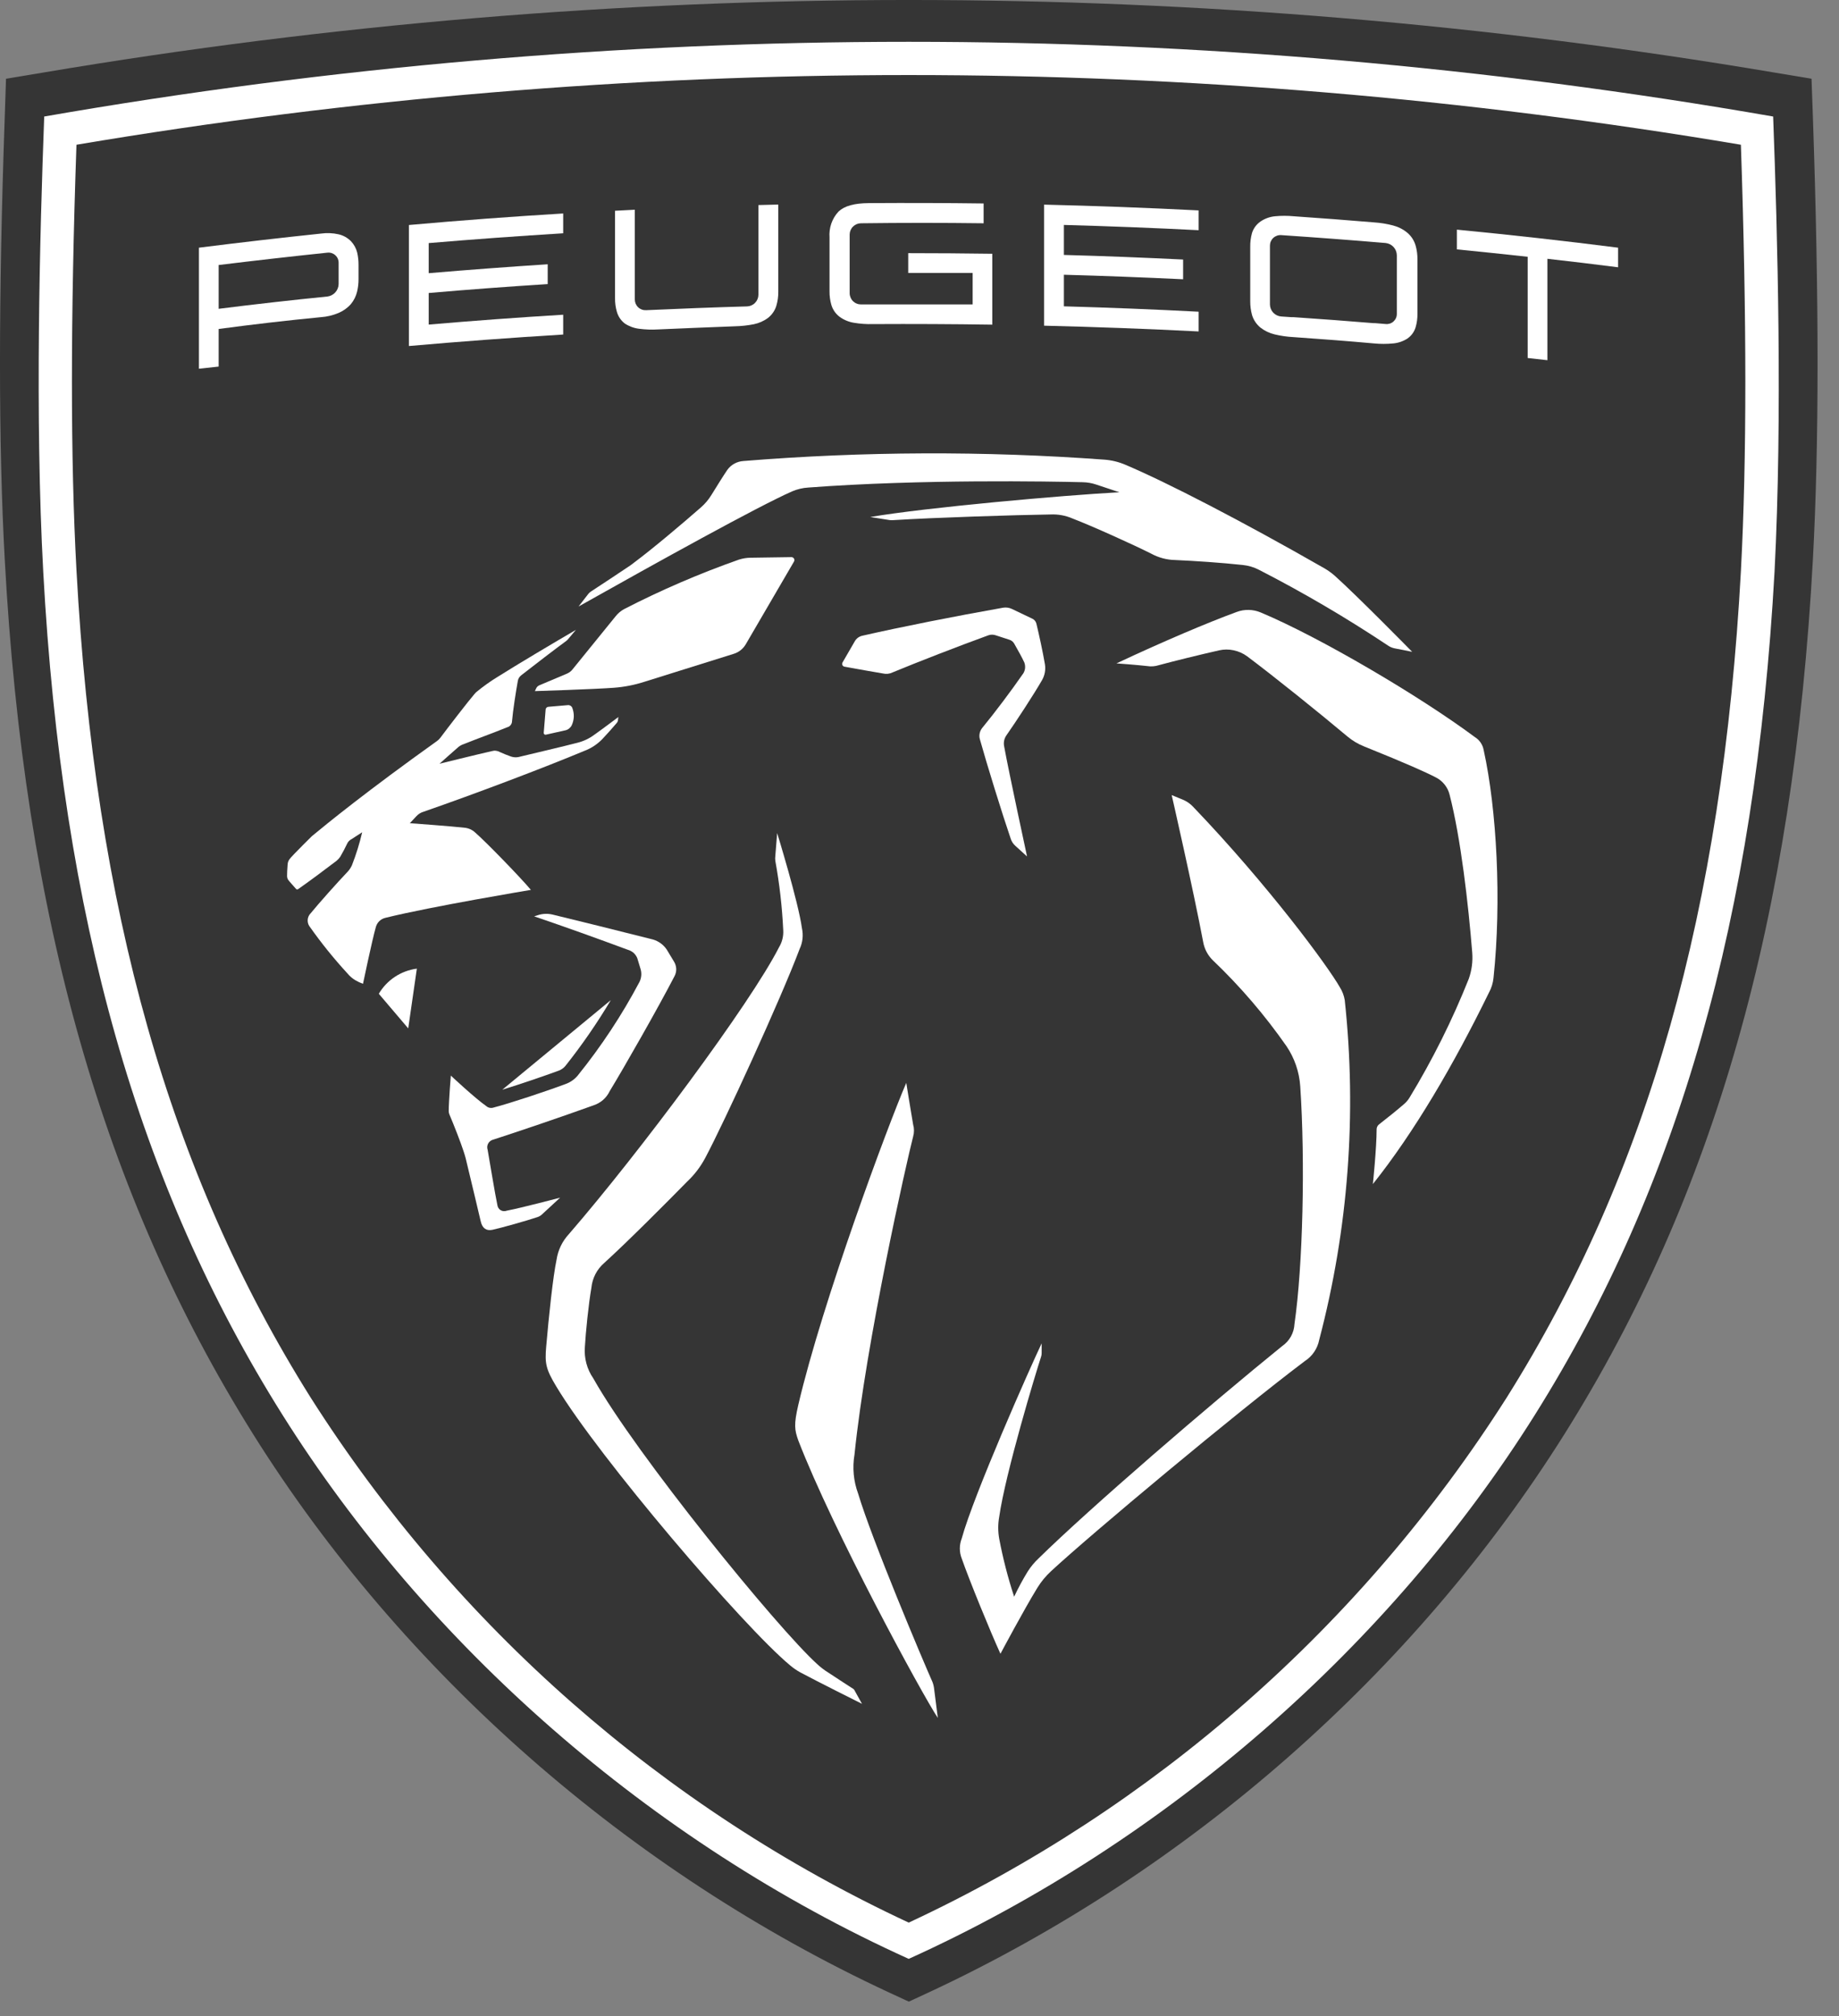 <svg width="52" height="57" viewBox="0 0 52 57" fill="none" xmlns="http://www.w3.org/2000/svg">
<rect x="0" y="0" width="52" height="57" fill="#808080" stroke="none"/>
<path d="M25.138 56.327C17.78 52.905 11.391 47.3 7.156 40.542C2.922 33.784 0.683 25.93 0.134 15.814C-0.045 12.541 -0.045 8.451 0.134 3.309L0.17 2.226L1.241 2.048C17.431 -0.683 33.964 -0.683 50.154 2.048L51.223 2.226L51.262 3.309C51.438 8.451 51.438 12.541 51.262 15.814C50.712 25.93 48.48 33.788 44.237 40.542C39.995 47.296 33.609 52.905 26.257 56.327L25.698 56.586L25.138 56.327Z" fill="#353535"/>
<path d="M14.328 34.226C14.3 34.237 14.27 34.242 14.24 34.239C14.211 34.237 14.182 34.227 14.157 34.212C14.131 34.197 14.11 34.176 14.094 34.151C14.078 34.126 14.068 34.097 14.064 34.068C14.002 33.781 13.84 32.797 13.789 32.508C13.779 32.478 13.775 32.446 13.777 32.414C13.78 32.383 13.79 32.352 13.805 32.324C13.821 32.296 13.842 32.272 13.868 32.254C13.893 32.235 13.923 32.222 13.954 32.215C14.655 31.988 15.834 31.589 16.785 31.247C16.884 31.214 16.976 31.162 17.055 31.093C17.134 31.023 17.197 30.938 17.242 30.843C17.629 30.21 18.614 28.485 19.075 27.592C19.107 27.53 19.123 27.46 19.121 27.39C19.118 27.32 19.098 27.251 19.062 27.191L18.852 26.843C18.76 26.706 18.623 26.607 18.465 26.56C17.497 26.314 16.223 26 15.621 25.854C15.486 25.823 15.346 25.828 15.214 25.87L15.104 25.905C16.029 26.221 16.817 26.503 17.815 26.873C17.862 26.895 17.905 26.925 17.941 26.963C17.976 27.001 18.004 27.046 18.022 27.094L18.113 27.395C18.15 27.517 18.138 27.649 18.08 27.763C17.585 28.697 17.001 29.581 16.337 30.404C16.249 30.51 16.135 30.591 16.006 30.64C15.439 30.853 14.407 31.194 13.958 31.31C13.923 31.322 13.885 31.325 13.849 31.318C13.812 31.311 13.778 31.294 13.751 31.27C13.423 31.041 12.748 30.407 12.748 30.407C12.748 30.407 12.691 31.097 12.688 31.405C12.687 31.439 12.694 31.473 12.707 31.504C12.823 31.775 13.026 32.291 13.11 32.552C13.133 32.62 13.15 32.68 13.168 32.746C13.28 33.2 13.594 34.532 13.594 34.532C13.64 34.726 13.752 34.804 13.931 34.765C14.161 34.715 14.899 34.509 15.195 34.408C15.241 34.394 15.283 34.369 15.319 34.337L15.838 33.858C15.838 33.858 14.736 34.149 14.328 34.226Z" fill="white"/>
<path d="M15.986 30.135C16.456 29.544 16.885 28.922 17.272 28.273L14.203 30.806C14.707 30.651 15.388 30.418 15.799 30.267C15.871 30.24 15.936 30.195 15.986 30.135Z" fill="white"/>
<path d="M16.057 19.934L15.509 19.981C15.487 19.982 15.467 19.991 15.452 20.007C15.437 20.022 15.428 20.043 15.428 20.064L15.375 20.715C15.374 20.723 15.376 20.731 15.379 20.739C15.381 20.746 15.386 20.753 15.392 20.758C15.398 20.764 15.405 20.767 15.413 20.769C15.421 20.771 15.429 20.771 15.437 20.769L15.991 20.645C16.028 20.636 16.063 20.619 16.093 20.595C16.123 20.57 16.148 20.54 16.165 20.506C16.202 20.428 16.222 20.344 16.225 20.259C16.227 20.173 16.212 20.088 16.181 20.008C16.171 19.984 16.153 19.964 16.131 19.95C16.109 19.937 16.083 19.931 16.057 19.934Z" fill="white"/>
<path d="M10.711 28.094L11.543 29.072L11.787 27.383C11.566 27.412 11.354 27.491 11.167 27.614C10.981 27.737 10.825 27.901 10.711 28.094Z" fill="white"/>
<path d="M37.889 27.915C37.548 27.311 35.856 25.02 33.739 22.81C33.663 22.728 33.571 22.662 33.468 22.616L33.131 22.477C33.131 22.477 33.747 25.17 34.024 26.644C34.06 26.831 34.151 27.003 34.285 27.138C35.063 27.879 35.764 28.696 36.379 29.578C36.605 29.914 36.739 30.304 36.766 30.709C36.909 32.84 36.841 35.789 36.603 37.428C36.597 37.552 36.563 37.673 36.503 37.781C36.443 37.889 36.359 37.982 36.257 38.052C34.208 39.711 30.82 42.629 29.365 44.058C29.25 44.166 29.149 44.288 29.063 44.421C28.921 44.652 28.792 44.892 28.676 45.138C28.5 44.602 28.359 44.055 28.254 43.5C28.217 43.295 28.217 43.085 28.254 42.88C28.43 41.644 29.294 38.79 29.435 38.364C29.448 38.327 29.455 38.289 29.454 38.25V37.977C29.141 38.631 27.534 42.251 27.193 43.496C27.123 43.677 27.123 43.876 27.193 44.056C27.402 44.657 28.01 46.143 28.289 46.752C28.289 46.752 28.949 45.511 29.332 44.888C29.439 44.714 29.57 44.555 29.72 44.417C30.862 43.359 34.975 39.924 36.895 38.478C37 38.411 37.09 38.323 37.16 38.219C37.23 38.116 37.278 38 37.302 37.878C38.126 34.746 38.371 31.491 38.024 28.272C38.003 28.145 37.957 28.024 37.889 27.915Z" fill="white"/>
<path d="M29.465 19.227C29.543 19.091 29.572 18.931 29.546 18.776C29.482 18.404 29.385 17.964 29.306 17.633C29.299 17.602 29.285 17.573 29.265 17.549C29.245 17.524 29.22 17.505 29.192 17.491L28.611 17.214C28.535 17.178 28.45 17.166 28.367 17.179C26.969 17.427 25.497 17.718 24.384 17.972C24.339 17.982 24.297 18.001 24.259 18.028C24.223 18.056 24.192 18.09 24.169 18.131L23.823 18.729C23.817 18.74 23.813 18.752 23.813 18.765C23.812 18.777 23.814 18.789 23.82 18.801C23.825 18.812 23.832 18.822 23.842 18.83C23.851 18.838 23.863 18.843 23.875 18.846C24.167 18.9 24.762 19.006 24.965 19.039C25.056 19.061 25.152 19.051 25.236 19.01C25.941 18.718 27.093 18.27 27.947 17.96C28.014 17.936 28.088 17.936 28.156 17.96L28.543 18.086C28.601 18.104 28.649 18.143 28.679 18.197C28.787 18.39 28.899 18.584 28.965 18.731C28.986 18.789 28.992 18.852 28.982 18.913C28.971 18.974 28.945 19.031 28.905 19.078C28.615 19.499 28.117 20.163 27.774 20.578C27.738 20.623 27.712 20.676 27.701 20.733C27.689 20.79 27.692 20.849 27.709 20.905C27.902 21.599 28.344 23.025 28.578 23.707C28.603 23.787 28.65 23.859 28.713 23.914L29.041 24.212C29.041 24.212 28.52 21.8 28.396 21.113C28.384 21.06 28.382 21.006 28.39 20.953C28.399 20.901 28.418 20.85 28.446 20.805C28.733 20.394 29.225 19.644 29.465 19.227Z" fill="white"/>
<path d="M41.954 21.21C41.941 21.134 41.912 21.061 41.869 20.996C41.825 20.932 41.769 20.877 41.703 20.837C40.138 19.674 37.323 18.017 35.648 17.314C35.433 17.224 35.191 17.218 34.972 17.299C34.173 17.591 32.897 18.13 31.57 18.754C31.57 18.754 32.151 18.796 32.434 18.829C32.546 18.848 32.661 18.839 32.769 18.804C33.175 18.694 33.9 18.515 34.469 18.386C34.606 18.355 34.748 18.354 34.885 18.384C35.022 18.413 35.152 18.471 35.265 18.554C36.039 19.135 37.298 20.147 38.101 20.821C38.241 20.938 38.398 21.032 38.568 21.1C39.79 21.592 40.328 21.836 40.601 21.978C40.696 22.026 40.78 22.094 40.847 22.178C40.914 22.261 40.962 22.358 40.988 22.462C41.306 23.69 41.519 25.562 41.629 26.928C41.649 27.179 41.616 27.432 41.532 27.67C41.067 28.837 40.506 29.962 39.853 31.035C39.807 31.109 39.749 31.175 39.681 31.229C39.513 31.375 39.213 31.617 38.996 31.785C38.974 31.801 38.957 31.822 38.945 31.846C38.933 31.87 38.926 31.896 38.926 31.923C38.926 32.45 38.82 33.473 38.82 33.473C39.995 32 41.11 30.09 42.102 28.061C42.172 27.933 42.216 27.791 42.231 27.645C42.462 25.465 42.322 22.881 41.954 21.21Z" fill="white"/>
<path d="M26.367 47.551C26.09 46.929 24.654 43.527 24.265 42.225C24.134 41.872 24.099 41.491 24.162 41.12C24.489 37.92 25.639 32.828 25.82 32.13C25.852 32.02 25.852 31.902 25.82 31.791C25.773 31.528 25.626 30.613 25.626 30.613C25.105 31.818 23.256 36.794 22.572 39.719C22.445 40.272 22.466 40.419 22.572 40.719C23.556 43.267 26.058 47.871 26.518 48.566L26.416 47.764C26.409 47.691 26.393 47.619 26.367 47.551Z" fill="white"/>
<path d="M24.136 47.75C24.136 47.75 23.59 47.398 23.423 47.285C23.31 47.216 23.205 47.135 23.108 47.045C21.969 46.014 17.975 41.103 16.778 38.969C16.598 38.71 16.513 38.395 16.538 38.08C16.561 37.669 16.641 36.875 16.722 36.408C16.748 36.135 16.878 35.882 17.086 35.703C17.764 35.087 18.86 33.984 19.433 33.401C19.638 33.208 19.81 32.982 19.942 32.733C20.468 31.748 22.072 28.259 22.612 26.823C22.697 26.642 22.719 26.438 22.676 26.242C22.573 25.49 21.975 23.551 21.975 23.551L21.923 24.2C21.917 24.244 21.917 24.289 21.923 24.334C22.041 24.983 22.116 25.639 22.147 26.298C22.157 26.466 22.116 26.633 22.029 26.777C21.224 28.363 18.077 32.589 16.087 34.887C15.901 35.087 15.779 35.338 15.738 35.608C15.636 36.09 15.52 37.195 15.444 38.072C15.403 38.545 15.434 38.706 15.735 39.204C16.935 41.199 21.018 45.985 22.349 47.086C22.436 47.159 22.531 47.224 22.631 47.279C23.1 47.531 24.374 48.167 24.374 48.167L24.18 47.818C24.17 47.793 24.155 47.77 24.136 47.75Z" fill="white"/>
<path d="M18.209 19.278L20.746 18.484C20.895 18.439 21.021 18.336 21.096 18.199L22.452 15.874C22.459 15.861 22.462 15.847 22.462 15.832C22.462 15.818 22.458 15.803 22.451 15.791C22.443 15.778 22.433 15.768 22.42 15.761C22.407 15.754 22.393 15.75 22.378 15.75L21.216 15.767C21.107 15.769 20.999 15.787 20.895 15.82C19.782 16.212 18.697 16.679 17.648 17.219C17.554 17.27 17.472 17.34 17.406 17.424L16.186 18.927C16.146 18.977 16.094 19.017 16.035 19.042L15.247 19.375C15.21 19.392 15.179 19.421 15.162 19.458L15.125 19.538C15.125 19.538 16.796 19.485 17.359 19.443C17.648 19.421 17.933 19.366 18.209 19.278Z" fill="white"/>
<path d="M22.855 13.783C26.05 13.542 29.721 13.61 30.612 13.632C30.744 13.634 30.875 13.657 30.999 13.699L31.652 13.916C30.049 14.002 26.176 14.347 24.608 14.616L25.16 14.703C25.199 14.707 25.238 14.707 25.278 14.703C26.439 14.631 28.709 14.558 29.704 14.544C29.916 14.534 30.127 14.572 30.322 14.656C30.902 14.879 32.064 15.406 32.548 15.65C32.758 15.765 32.993 15.828 33.232 15.832C33.753 15.854 34.55 15.908 35.139 15.972C35.299 15.988 35.455 16.034 35.598 16.108C36.854 16.752 38.073 17.468 39.248 18.25C39.306 18.29 39.372 18.317 39.441 18.33L39.931 18.427C39.931 18.427 38.357 16.825 37.739 16.274C37.65 16.196 37.553 16.127 37.451 16.067C35.112 14.728 32.998 13.637 31.822 13.139C31.633 13.058 31.431 13.009 31.226 12.994C27.828 12.745 24.416 12.758 21.02 13.033C20.93 13.039 20.843 13.064 20.764 13.108C20.685 13.151 20.617 13.212 20.565 13.285C20.456 13.445 20.278 13.73 20.114 13.996C20.035 14.125 19.937 14.241 19.823 14.341C19.318 14.784 18.468 15.503 17.933 15.902C17.887 15.937 17.864 15.957 17.827 15.982C17.604 16.135 16.859 16.625 16.725 16.712C16.686 16.736 16.652 16.767 16.625 16.803L16.359 17.146C18.588 15.893 21.427 14.319 22.398 13.891C22.544 13.829 22.698 13.792 22.855 13.783Z" fill="white"/>
<path d="M12.452 20.856C12.424 20.893 12.391 20.925 12.354 20.951C10.371 22.367 9.256 23.276 8.818 23.639C8.64 23.815 8.47 23.985 8.313 24.148C8.156 24.311 8.14 24.342 8.131 24.462C8.121 24.582 8.117 24.691 8.117 24.764C8.117 24.803 8.128 24.842 8.15 24.875C8.179 24.917 8.344 25.096 8.373 25.132C8.381 25.14 8.392 25.144 8.404 25.144C8.415 25.144 8.426 25.14 8.435 25.132C8.729 24.927 9.141 24.621 9.515 24.336C9.555 24.303 9.59 24.264 9.62 24.222C9.684 24.113 9.767 23.956 9.813 23.857C9.838 23.798 9.884 23.75 9.941 23.722L10.241 23.528C10.167 23.846 10.07 24.158 9.951 24.462C9.922 24.525 9.884 24.583 9.839 24.634C9.546 24.941 9.018 25.531 8.752 25.857C8.716 25.909 8.697 25.971 8.7 26.035C8.702 26.098 8.725 26.159 8.766 26.208C9.09 26.667 9.443 27.104 9.823 27.517C9.886 27.594 9.962 27.66 10.048 27.711C10.117 27.752 10.189 27.785 10.264 27.812C10.264 27.812 10.518 26.595 10.625 26.217C10.641 26.151 10.675 26.09 10.724 26.042C10.773 25.994 10.835 25.961 10.902 25.946C12.203 25.624 15.012 25.157 15.012 25.157C14.716 24.803 13.728 23.786 13.43 23.53C13.349 23.456 13.247 23.411 13.138 23.4C12.776 23.358 11.589 23.272 11.589 23.272L11.769 23.079C11.825 23.016 11.897 22.97 11.978 22.947C13.436 22.441 15.38 21.705 16.517 21.23C16.733 21.15 16.926 21.017 17.078 20.843C17.163 20.754 17.337 20.56 17.436 20.442C17.455 20.422 17.468 20.397 17.473 20.37C17.473 20.333 17.487 20.269 17.487 20.269C17.487 20.269 17.003 20.633 16.811 20.767C16.663 20.879 16.492 20.959 16.311 21.002C15.911 21.106 15.15 21.284 14.712 21.389C14.617 21.419 14.514 21.415 14.422 21.377C14.35 21.352 14.212 21.298 14.131 21.259C14.098 21.24 14.061 21.228 14.022 21.224C13.984 21.219 13.945 21.223 13.908 21.234C13.511 21.323 12.427 21.591 12.427 21.591C12.427 21.591 12.927 21.145 12.964 21.116C13.008 21.081 13.059 21.054 13.113 21.036C13.488 20.885 13.951 20.719 14.342 20.56C14.38 20.55 14.414 20.529 14.438 20.498C14.463 20.468 14.477 20.43 14.478 20.391C14.503 20.091 14.588 19.548 14.64 19.262C14.644 19.227 14.655 19.193 14.674 19.162C14.692 19.132 14.716 19.106 14.745 19.085C14.973 18.905 15.816 18.258 16.015 18.117L16.054 18.08L16.284 17.807C15.686 18.155 14.615 18.791 14.063 19.14C13.86 19.264 13.666 19.403 13.482 19.554C13.456 19.574 13.433 19.598 13.413 19.624C13.254 19.806 12.662 20.573 12.452 20.856Z" fill="white"/>
<path d="M11.562 9.782V6.361C13.015 6.231 14.469 6.123 15.925 6.035V6.595C14.657 6.673 13.39 6.765 12.122 6.872V7.723C13.242 7.628 14.364 7.544 15.487 7.471V8.031C14.364 8.102 13.242 8.186 12.122 8.283V9.176C13.388 9.067 14.656 8.974 15.925 8.897V9.457C14.471 9.546 13.017 9.654 11.562 9.782Z" fill="white"/>
<path d="M5.625 10.424V7.002C6.775 6.857 7.926 6.724 9.077 6.603C9.243 6.58 9.412 6.587 9.575 6.624C9.707 6.655 9.828 6.722 9.923 6.818C10.009 6.908 10.07 7.02 10.1 7.141C10.126 7.256 10.139 7.373 10.138 7.49V7.889C10.139 8.008 10.125 8.126 10.098 8.242C10.067 8.372 10.007 8.494 9.922 8.596C9.825 8.706 9.705 8.792 9.571 8.848C9.414 8.914 9.247 8.954 9.077 8.966C8.113 9.059 7.148 9.171 6.183 9.3V10.363L5.625 10.424ZM6.183 8.73C7.206 8.601 8.231 8.485 9.255 8.383C9.342 8.373 9.422 8.331 9.481 8.266C9.539 8.202 9.573 8.118 9.575 8.031V7.432C9.576 7.391 9.568 7.351 9.552 7.313C9.536 7.276 9.511 7.242 9.481 7.215C9.451 7.187 9.415 7.167 9.376 7.154C9.337 7.142 9.296 7.138 9.255 7.143C8.231 7.25 7.206 7.367 6.183 7.492V8.73Z" fill="white"/>
<path d="M36.575 9.53C36.395 9.521 36.216 9.495 36.041 9.453C35.895 9.418 35.757 9.352 35.638 9.259C35.526 9.166 35.443 9.042 35.402 8.903C35.368 8.776 35.351 8.646 35.352 8.515V6.975C35.35 6.844 35.367 6.713 35.402 6.587C35.444 6.453 35.531 6.337 35.648 6.258C35.768 6.178 35.907 6.128 36.051 6.114C36.228 6.097 36.407 6.097 36.585 6.114C37.343 6.166 38.1 6.224 38.856 6.287C39.037 6.299 39.216 6.328 39.391 6.374C39.538 6.412 39.676 6.482 39.793 6.579C39.906 6.674 39.987 6.8 40.028 6.942C40.065 7.072 40.082 7.206 40.08 7.341V8.866C40.082 8.997 40.065 9.127 40.028 9.253C39.989 9.383 39.906 9.496 39.793 9.573C39.672 9.65 39.534 9.697 39.391 9.709C39.213 9.726 39.034 9.726 38.856 9.709C38.092 9.641 37.332 9.582 36.575 9.53ZM36.229 6.647C36.188 6.644 36.147 6.649 36.108 6.663C36.069 6.677 36.033 6.698 36.003 6.726C35.973 6.754 35.95 6.788 35.933 6.826C35.917 6.864 35.909 6.905 35.909 6.946V8.608C35.91 8.694 35.944 8.777 36.003 8.84C36.062 8.902 36.143 8.941 36.229 8.947L36.51 8.966H36.574C37.327 9.017 38.081 9.073 38.833 9.135H38.878L39.18 9.16C39.22 9.165 39.261 9.16 39.3 9.148C39.339 9.135 39.375 9.114 39.405 9.086C39.435 9.058 39.459 9.025 39.475 8.987C39.491 8.949 39.498 8.909 39.497 8.868V7.217C39.496 7.13 39.463 7.047 39.405 6.983C39.346 6.919 39.266 6.879 39.18 6.87C38.201 6.787 37.218 6.713 36.229 6.647Z" fill="white"/>
<path d="M43.197 10.121V7.259C42.531 7.186 41.864 7.116 41.195 7.05V6.492C42.717 6.639 44.236 6.809 45.753 7.002V7.556C45.089 7.471 44.421 7.391 43.755 7.316V10.183L43.197 10.121Z" fill="white"/>
<path d="M29.523 9.207V5.785C30.98 5.82 32.435 5.874 33.892 5.948C33.892 6.142 33.892 6.322 33.892 6.508C32.623 6.443 31.353 6.394 30.083 6.359V7.207C31.207 7.238 32.331 7.282 33.454 7.337V7.895C32.331 7.841 31.207 7.798 30.083 7.767V8.66C31.353 8.695 32.623 8.746 33.892 8.812C33.892 8.998 33.892 9.184 33.892 9.37C32.438 9.296 30.982 9.242 29.523 9.207Z" fill="white"/>
<path d="M24.684 9.162C24.504 9.167 24.325 9.155 24.147 9.125C24.002 9.102 23.864 9.045 23.745 8.959C23.631 8.875 23.549 8.756 23.508 8.621C23.472 8.496 23.454 8.365 23.456 8.234V6.713C23.446 6.58 23.463 6.446 23.506 6.32C23.55 6.194 23.619 6.079 23.71 5.981C23.878 5.822 24.153 5.744 24.575 5.742C25.654 5.735 26.733 5.738 27.813 5.752V6.312C26.651 6.297 25.494 6.297 24.343 6.312C24.26 6.313 24.18 6.346 24.121 6.405C24.061 6.463 24.027 6.543 24.025 6.626V8.288C24.025 8.33 24.034 8.372 24.05 8.41C24.066 8.449 24.089 8.484 24.119 8.514C24.149 8.543 24.184 8.567 24.223 8.582C24.261 8.598 24.303 8.606 24.345 8.606H24.691C25.628 8.606 26.566 8.606 27.503 8.606V7.717C26.895 7.717 26.288 7.717 25.681 7.717C25.681 7.523 25.681 7.345 25.681 7.157C26.473 7.157 27.266 7.163 28.058 7.174V9.178C26.936 9.161 25.811 9.156 24.684 9.162Z" fill="white"/>
<path d="M18.605 9.313C18.426 9.324 18.246 9.317 18.069 9.294C17.924 9.276 17.787 9.225 17.666 9.145C17.558 9.061 17.48 8.946 17.443 8.815C17.406 8.69 17.389 8.559 17.391 8.428V5.958L17.95 5.929V8.465C17.95 8.506 17.958 8.547 17.974 8.585C17.991 8.623 18.014 8.658 18.044 8.686C18.074 8.715 18.11 8.737 18.148 8.751C18.187 8.765 18.229 8.771 18.27 8.769C19.223 8.725 20.174 8.689 21.126 8.662C21.211 8.659 21.292 8.623 21.351 8.561C21.411 8.5 21.444 8.418 21.445 8.333V5.797L22.007 5.783V8.25C22.008 8.381 21.991 8.511 21.954 8.637C21.914 8.775 21.831 8.897 21.718 8.986C21.599 9.075 21.461 9.136 21.316 9.166C21.139 9.201 20.959 9.22 20.779 9.224C20.049 9.253 19.327 9.28 18.605 9.313Z" fill="white"/>
<path d="M50.138 3.294C33.964 0.478 17.424 0.478 1.25 3.294C1.126 6.632 0.985 11.789 1.223 16.168C1.753 25.927 3.903 33.503 7.988 39.999C12.073 46.496 18.37 52.064 25.695 55.377C33.02 52.064 39.328 46.486 43.4 39.999C47.472 33.513 49.636 25.918 50.177 16.168C50.403 11.78 50.262 6.622 50.138 3.294ZM49.228 16.116C48.707 25.71 46.602 33.145 42.604 39.509C38.498 45.969 32.631 51.12 25.695 54.352C18.759 51.12 12.891 45.969 8.784 39.509C4.787 33.145 2.683 25.71 2.162 16.116C1.991 12.983 1.991 9.044 2.162 4.092C17.74 1.465 33.648 1.465 49.226 4.092C49.393 9.034 49.393 12.981 49.228 16.106V16.116Z" fill="white"/>
</svg>
